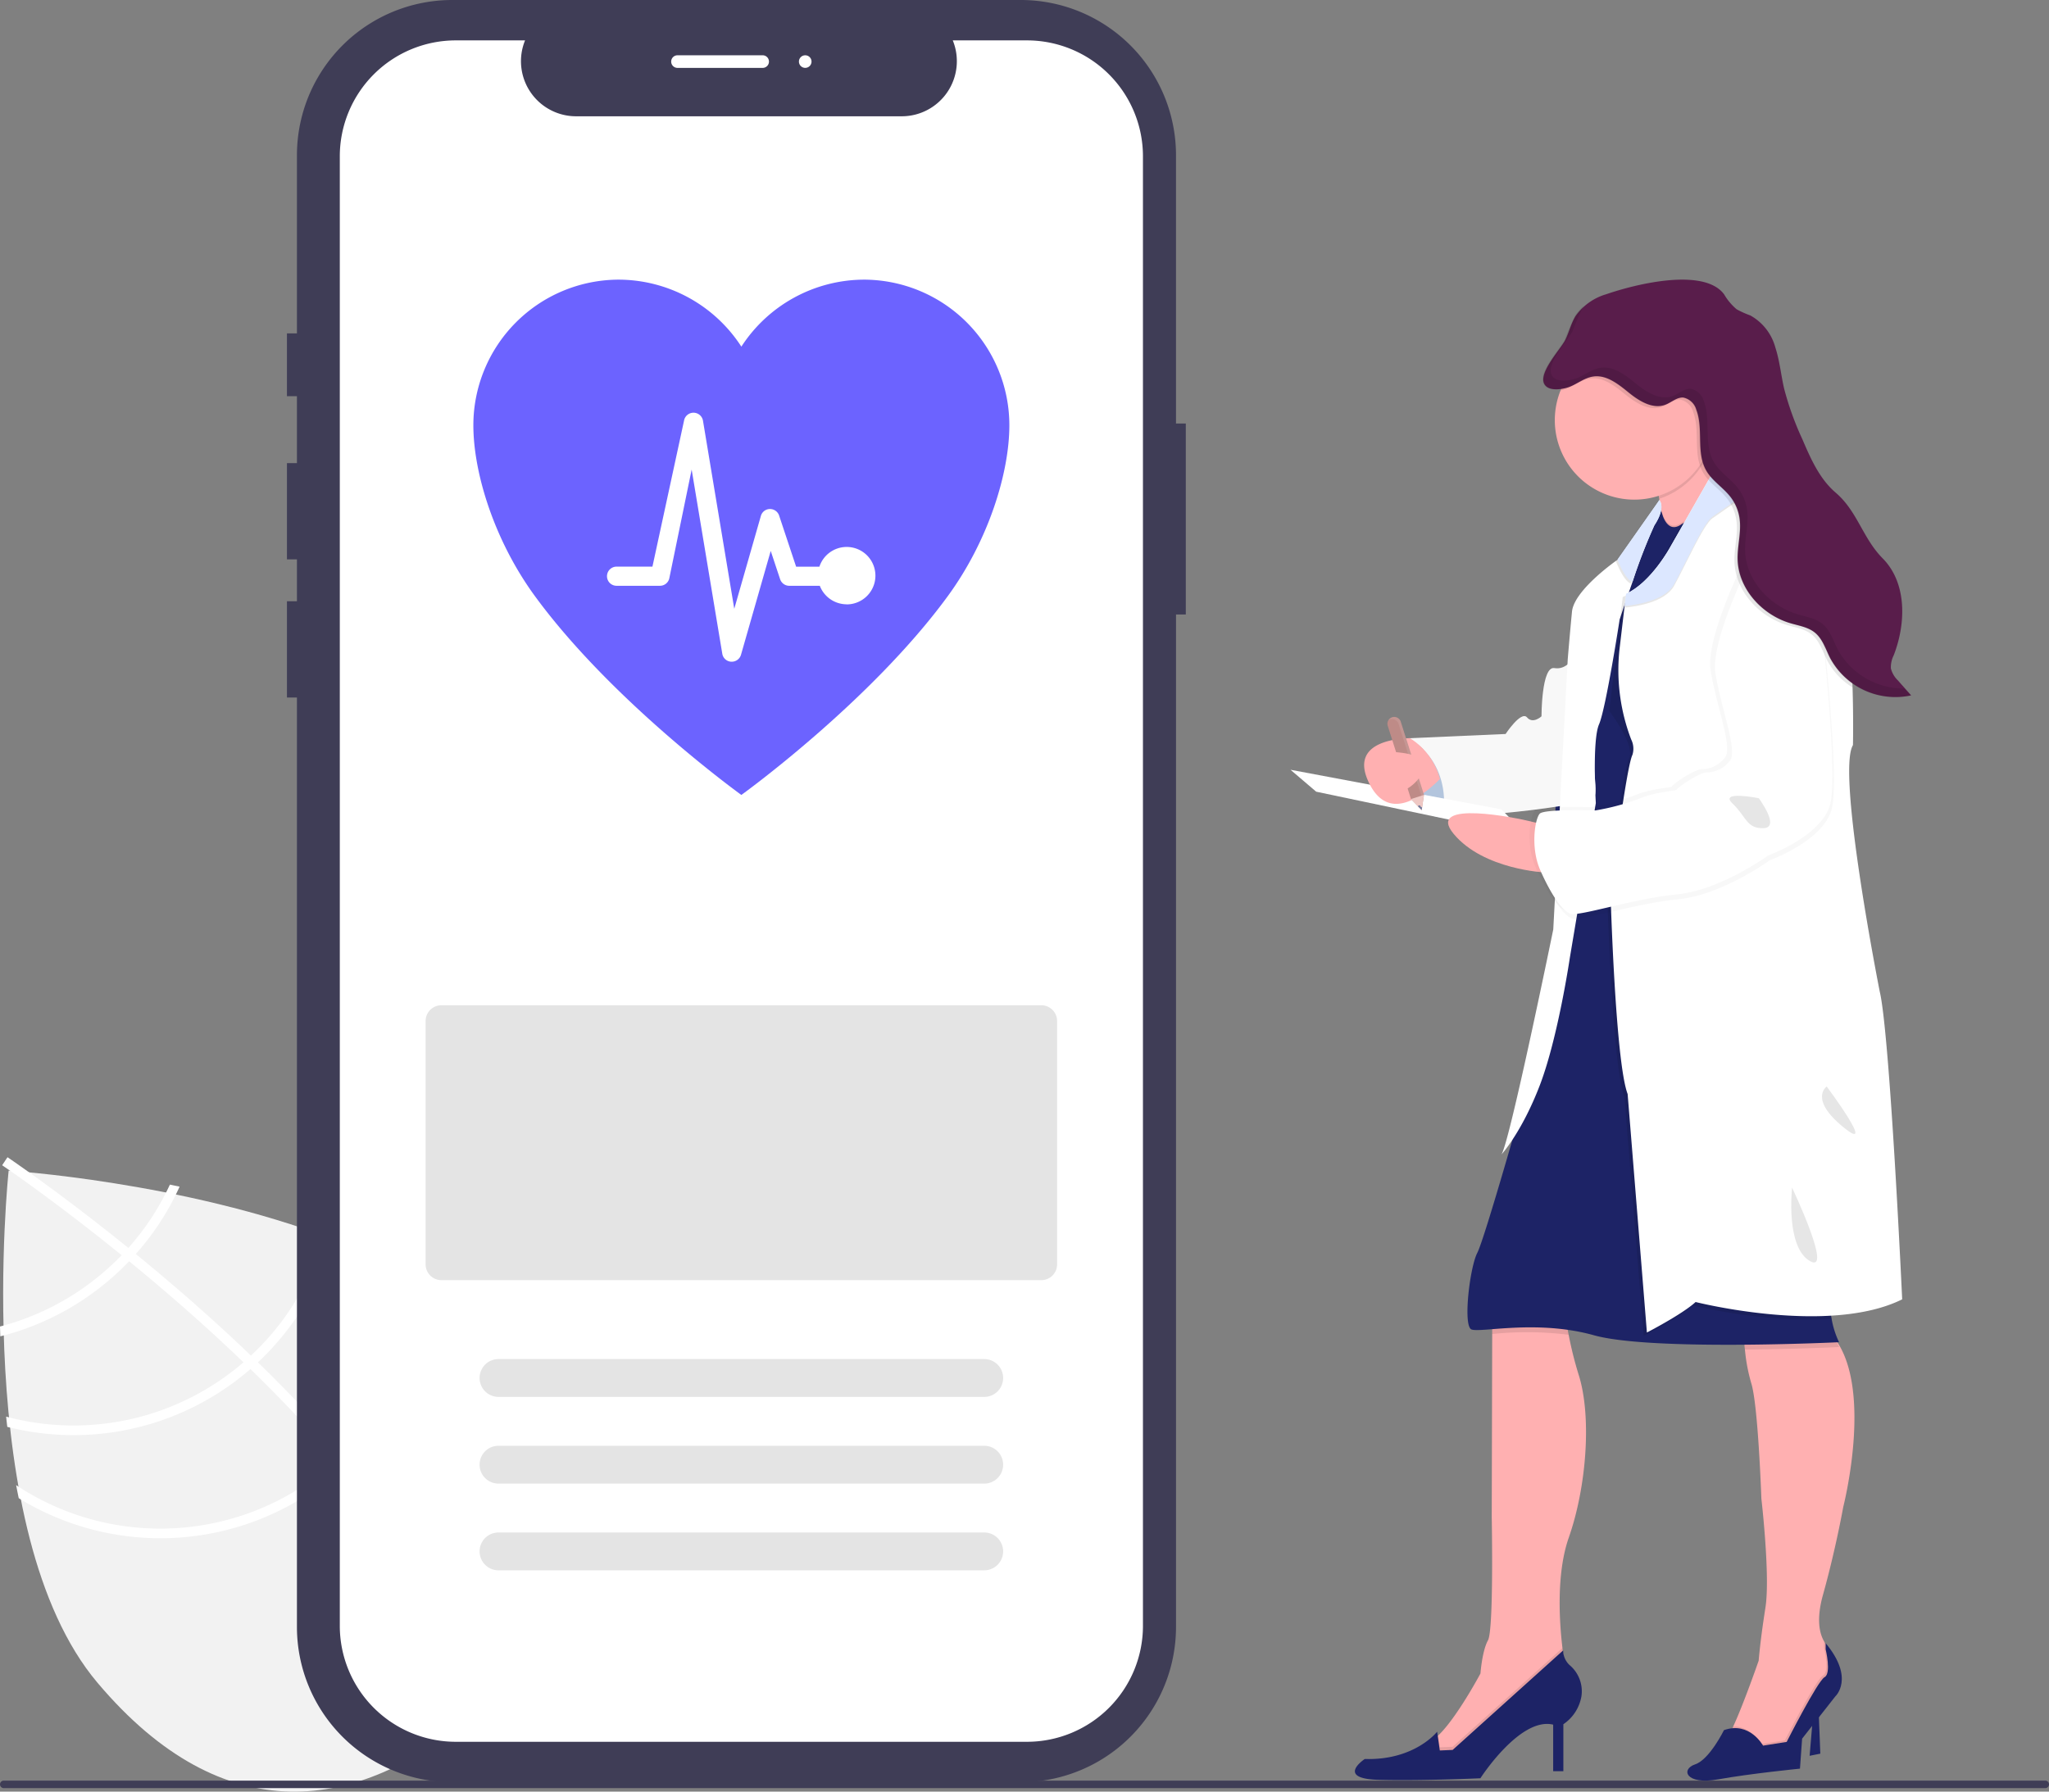 <svg xmlns="http://www.w3.org/2000/svg" width="354" height="309.616" viewBox="0 0 354 309.616">
  <rect x="0" y="0" width="354" height="309.616" fill="#808080" stroke="none"/>
  <g id="Diabetes_Risk_calculator" data-name="Diabetes Risk calculator" transform="translate(0)">
    <path id="Path_192" data-name="Path 192" d="M342.133,552.893l-3.651,28.758-5.372-32.668c-25.818-9.907-56-11.831-56-11.831s-6.662,62.394,15.333,88.483,45.183,22.123,64.315,5.994,26.962-38.313,4.968-64.4C356.826,561.419,349.916,556.709,342.133,552.893Z" transform="translate(-275.616 -334.855)" fill="#f2f2f2"/>
    <path id="Path_193" data-name="Path 193" d="M334.831,584.067l1.084,1.286c12.525,15.012,19.836,28.8,21.813,41.183.032.18.052.359.084.539l-.838.13-.807.114c-1.989-13.494-10.614-27.666-21.536-40.763-.348-.426-.7-.857-1.067-1.279-4.672-5.5-9.716-10.8-14.83-15.77-.392-.388-.8-.777-1.2-1.166-6.784-6.522-13.63-12.447-19.745-17.453-.431-.356-.868-.706-1.3-1.05-10.385-8.43-18.474-14.059-20.278-15.294-.217-.154-.34-.236-.368-.256l.46-.682v-.012l.466-.687c.028.02.442.292,1.189.816,2.806,1.947,10.346,7.3,19.694,14.86.42.343.857.693,1.288,1.049,4.967,4.057,10.392,8.7,15.858,13.76q2.063,1.9,4.02,3.8c.41.384.815.773,1.207,1.161Q328.319,576.406,334.831,584.067Z" transform="translate(-275.472 -332.924)" fill="#fff"/>
    <path id="Path_194" data-name="Path 194" d="M297.343,552.539c-.378.417-.763.839-1.164,1.254A45.934,45.934,0,0,1,292.744,557a44.684,44.684,0,0,1-17.582,9.115c.017.563.034,1.126.05,1.7a46.338,46.338,0,0,0,18.6-9.542,47.522,47.522,0,0,0,3.661-3.435c.4-.41.78-.832,1.153-1.255a45.949,45.949,0,0,0,7.562-11.635q-.853-.179-1.672-.355a44.53,44.53,0,0,1-7.178,10.941Z" transform="translate(-275.162 -336.879)" fill="#fff"/>
    <path id="Path_195" data-name="Path 195" d="M319.391,577.47q-.627.594-1.286,1.149c-.128.119-.268.237-.4.35a44.92,44.92,0,0,1-40.6,9.04c.062.59.124,1.181.2,1.772a46.589,46.589,0,0,0,41.479-9.538c.178-.15.356-.3.529-.457.44-.382.869-.765,1.292-1.154A46.342,46.342,0,0,0,333.892,556.1c-.52-.2-1.041-.408-1.567-.606A44.612,44.612,0,0,1,319.391,577.47Z" transform="translate(-276.044 -343.202)" fill="#fff"/>
    <path id="Path_196" data-name="Path 196" d="M336.846,600.888c-.413.414-.838.815-1.267,1.21-.461.422-.928.837-1.406,1.239a45.042,45.042,0,0,1-53.9,3.056c.148.757.291,1.508.452,2.254a46.692,46.692,0,0,0,54.524-4.037c.477-.4.95-.811,1.4-1.234.441-.394.865-.795,1.284-1.2a46.555,46.555,0,0,0,13.825-31.27c-.531-.358-1.075-.694-1.625-1.037a44.9,44.9,0,0,1-13.284,31.02Z" transform="translate(-277.487 -349.745)" fill="#fff"/>
    <path id="Path_197" data-name="Path 197" d="M519.743,239.078V192.72a26.83,26.83,0,0,0-26.83-26.83H394.7a26.83,26.83,0,0,0-26.831,26.83v30.787h-1.726v10.848h1.726v11.571h-1.726V262.56h1.726v7.232h-1.726v16.633h1.726V447.04a26.83,26.83,0,0,0,26.83,26.83h98.214a26.83,26.83,0,0,0,26.831-26.83V272.076h1.692v-33Z" transform="translate(-316.568 -165.89)" fill="#3f3d56"/>
    <path id="Path_198" data-name="Path 198" d="M501.62,178.7H488.8a9.519,9.519,0,0,1-8.814,13.115H423.72a9.519,9.519,0,0,1-8.814-13.115H402.932A20.037,20.037,0,0,0,382.9,198.737V452.684a20.037,20.037,0,0,0,20.037,20.037H501.62a20.037,20.037,0,0,0,20.037-20.037h0V198.737A20.037,20.037,0,0,0,501.62,178.7Z" transform="translate(-324.193 -171.72)" fill="#fff"/>
    <path id="Path_203" data-name="Path 203" d="M516.488,532.212H412.836a2.728,2.728,0,0,1-2.724-2.724V487.431a2.728,2.728,0,0,1,2.724-2.724H516.488a2.728,2.728,0,0,1,2.724,2.724v42.057A2.727,2.727,0,0,1,516.488,532.212Z" transform="translate(-336.58 -310.987)" fill="#e4e4e4"/>
    <path id="Path_204" data-name="Path 204" d="M514.407,603.457H430.495a3.269,3.269,0,0,1,0-6.539h83.913a3.269,3.269,0,1,1,0,6.539Z" transform="translate(-344.368 -362.056)" fill="#e4e4e4"/>
    <path id="Path_205" data-name="Path 205" d="M514.407,630.957H430.495a3.269,3.269,0,0,1,0-6.539h83.913a3.269,3.269,0,0,1,0,6.539Z" transform="translate(-344.368 -374.572)" fill="#e4e4e4"/>
    <path id="Path_206" data-name="Path 206" d="M514.407,658.457H430.495a3.269,3.269,0,0,1,0-6.539h83.913a3.269,3.269,0,1,1,0,6.539Z" transform="translate(-344.368 -387.087)" fill="#e4e4e4"/>
    <path id="Path_214" data-name="Path 214" d="M593.233,362.657" transform="translate(-419.92 -255.441)" fill="#6c63ff"/>
    <path id="Path_223" data-name="Path 223" d="M628.514,731.915h-352.7a.649.649,0,0,1,0-1.3h352.7a.649.649,0,1,1,0,1.3Z" transform="translate(-275.162 -422.904)" fill="#3f3d56"/>
    <path id="Path_224" data-name="Path 224" d="M503.777,185.6H489.065a1.09,1.09,0,1,1,0-2.18h14.712a1.09,1.09,0,0,1,0,2.18Z" transform="translate(-372.016 -173.867)" fill="#fff"/>
    <circle id="Ellipse_42" data-name="Ellipse 42" cx="1.09" cy="1.09" r="1.09" transform="translate(138.027 9.551)" fill="#fff"/>
    <path id="Path_225" data-name="Path 225" d="M592.263,110.05h-.222a25.331,25.331,0,0,0-21.148,11.576,25.33,25.33,0,0,0-21.148-11.576h-.222a25.173,25.173,0,0,0-24.933,25.158c0,8.236,3.607,19.922,10.641,29.538,13.4,18.323,35.662,34.353,35.662,34.353s22.262-16.028,35.659-34.353c7.036-9.616,10.641-21.3,10.641-29.538a25.173,25.173,0,0,0-24.93-25.158Zm-3.178,56.105a4.99,4.99,0,0,1-4.641-3.2h-5.283a1.67,1.67,0,0,1-1.573-1.137l-1.623-4.889-5.135,17.944a1.661,1.661,0,0,1-1.593,1.2h-.1a1.641,1.641,0,0,1-1.54-1.374l-5.292-31.83L558.434,161.7a1.65,1.65,0,0,1-1.6,1.253H549.39a1.655,1.655,0,1,1,0-3.308h6.139l5.479-25.324a1.661,1.661,0,0,1,3.258.136l5.4,32.47,4.6-16.054a1.629,1.629,0,0,1,1.549-1.185h.033a1.652,1.652,0,0,1,1.57,1.137l2.935,8.828h4.022a4.963,4.963,0,1,1,4.715,6.515Z" transform="translate(-442.809 -61.723)" fill="#6c63ff"/>
    <g id="undraw_medicine_b-1-ol" transform="translate(222.957 48.327)">
      <rect id="Rectangle_85" data-name="Rectangle 85" width="13.171" height="13.171" transform="translate(49.433 67.025)" fill="#6c63ff" opacity="0.1"/>
      <rect id="Rectangle_87" data-name="Rectangle 87" width="13.171" height="13.171" transform="translate(49.433 99.513)" fill="#6c63ff" opacity="0.1"/>
      <rect id="Rectangle_89" data-name="Rectangle 89" width="13.171" height="13.171" transform="translate(49.433 131.995)" fill="#6c63ff" opacity="0.1"/>
      <rect id="Rectangle_91" data-name="Rectangle 91" width="13.171" height="13.171" transform="translate(49.433 164.483)" fill="#6c63ff" opacity="0.1"/>
      <path id="Path_146" data-name="Path 146" d="M971.871,742.456l-.551,6.562,1.848-.37-.278-7.118Z" transform="translate(-881.633 -493.923)" fill="#1d2366"/>
      <path id="Path_147" data-name="Path 147" d="M899.51,689.336c-2.228,6.345-1.6,14.908-1.1,19.066.185,1.538.357,2.473.357,2.473s-3.33,7.586-3.608,7.873-9.8,6.1-9.8,6.1l-6.655,3.885s-6.752-2.959-3.515-3.978a4.914,4.914,0,0,0,1.746-1.19c3.242-3.08,7.313-10.735,7.313-10.735s.278-3.886,1.3-5.733.648-21.266.648-21.266l.079-31.654V650.05l12.666.093a28.662,28.662,0,0,0,.547,4.168,63.7,63.7,0,0,0,1.764,7.021C903.483,668.551,902.557,680.643,899.51,689.336Z" transform="translate(-851.429 -471.961)" fill="#ffb0b1"/>
      <path id="Path_148" data-name="Path 148" d="M898.769,778.534s-3.33,7.586-3.608,7.873-9.8,6.1-9.8,6.1l-6.655,3.886s-6.752-2.959-3.515-3.978a4.914,4.914,0,0,0,1.746-1.19l.287,2.024,2.218-.093,18.988-17.084C898.6,777.6,898.769,778.534,898.769,778.534Z" transform="translate(-851.429 -539.619)" opacity="0.1"/>
      <path id="Path_149" data-name="Path 149" d="M884.9,777l-19.094,17.2-2.218.093-.463-3.242s-3.881,4.992-12.5,4.714c0,0-5.178,3.422,2.5,3.608s17.473-.278,17.473-.278,6.845-10.652,12.574-9.262v8.044h1.76v-8.118a7.312,7.312,0,0,0,3.121-4.816A5.9,5.9,0,0,0,886,779.533,3.487,3.487,0,0,1,884.9,777Z" transform="translate(-837.792 -540.119)" fill="#1d2366"/>
      <path id="Path_150" data-name="Path 150" d="M1003.613,698.828c-1.232,4.4-.56,6.877.283,8.206v.028a15.169,15.169,0,0,1,2.214,5.4l.074.417L997.5,725.55l-4.714,1.852s-7.581-2.589-6.2-3.33a7.1,7.1,0,0,0,1.51-2.473c1.852-4.006,4.409-11.4,4.409-11.4v-.06c.269-3.052.695-6.095,1.167-9.123.848-5.451-.709-18.83-.709-18.83s-.556-16.269-1.76-19.969a30.537,30.537,0,0,1-1.079-5.761c-.25-2.316-.306-4.224-.306-4.224s4.992-6.947,14.144.556a10.068,10.068,0,0,1,1.913,2.075c6.321,8.994,1.232,28.806,1.232,28.806S1005.831,690.877,1003.613,698.828Z" transform="translate(-911.615 -471.561)" fill="#ffb0b1"/>
      <path id="Path_151" data-name="Path 151" d="M1006.213,779.68l-8.688,12.666-4.715,1.852s-7.581-2.589-6.2-3.33a7.1,7.1,0,0,0,1.51-2.473c3.209-.028,4.872,3.029,4.872,3.029l4.066-.648s5.363-10.54,6.567-11.184.185-4.812.185-4.812v-1.06c.032.037.06.079.1.116v.028a15.164,15.164,0,0,1,2.214,5.4Z" transform="translate(-911.631 -538.357)" opacity="0.1"/>
      <path id="Path_152" data-name="Path 152" d="M986.028,792.009s-2.315-4.251-6.752-2.681c0,0-2.5,5.094-4.992,5.919s-1.663,3.6,3.978,2.589,14.143-1.852,14.143-1.852l.371-5.182,5.733-7.3s3.418-3.1-1.667-9.2v1.06s1.019,4.168-.185,4.812-6.548,11.189-6.548,11.189Z" transform="translate(-904.386 -538.669)" fill="#1d2366"/>
      <path id="Path_153" data-name="Path 153" d="M912.82,650.123a28.688,28.688,0,0,0,.547,4.168,58.1,58.1,0,0,0-13.227-.134V650.03Z" transform="translate(-865.295 -471.95)" opacity="0.1"/>
      <path id="Path_154" data-name="Path 154" d="M1010.352,656.013s-7.41.361-16.246.435c-.25-2.316-.306-4.224-.306-4.224s4.992-6.947,14.144.556a10.065,10.065,0,0,1,1.913,2.075,11.307,11.307,0,0,0,.5,1.158Z" transform="translate(-915.58 -471.556)" opacity="0.1"/>
      <path id="Path_155" data-name="Path 155" d="M955.112,561.135s-32.455,1.57-42.347-1.2-19.7-.37-21.174-1.014-.278-10.726,1.019-13.222,8.41-27.741,8.41-27.741l6.845-35.687,7.211-1.987.509-.144,12.564-3.464,9.207-2.543s18.307,71.472,16.737,76.743a13.5,13.5,0,0,0-.269,6.2A15.478,15.478,0,0,0,955.112,561.135Z" transform="translate(-860.34 -377.512)" fill="#1d2366"/>
      <path id="Path_156" data-name="Path 156" d="M872.045,439s-6.484,6.947-1.575,10.818,8.137.371,8.137.371Z" transform="translate(-848.38 -358.651)" fill="#c7daf5"/>
      <path id="Path_157" data-name="Path 157" d="M872.045,439s-6.484,6.947-1.575,10.818,8.137.371,8.137.371Z" transform="translate(-848.38 -358.651)" opacity="0.1"/>
      <path id="Path_158" data-name="Path 158" d="M973.03,325.7s-.76.723-1.9,1.788c-1.63,1.524-4.043,3.751-6.183,5.618-2.964,2.58-5.409,4.474-4.534,2.857s.709-4.432.273-7.067c-.032-.176-.06-.352-.093-.523a48.547,48.547,0,0,0-1.431-5.724,99.034,99.034,0,0,1,7.438-8.628c.986-.926,1.676-1.306,1.718-.662a21.52,21.52,0,0,0,1.5,4.807c.023.065.046.125.074.19.537,1.389,1.144,2.816,1.676,4.048C972.382,324.293,973.03,325.7,973.03,325.7Z" transform="translate(-896.982 -291.024)" fill="#ffb0b1"/>
      <path id="Path_159" data-name="Path 159" d="M969.89,318.362a13.746,13.746,0,0,1-9.207,10.54,48.209,48.209,0,0,0-1.524-6.247s9.017-11.647,9.156-9.29A22.034,22.034,0,0,0,969.89,318.362Z" transform="translate(-896.982 -291.03)" opacity="0.1"/>
      <path id="Path_160" data-name="Path 160" d="M940.409,352.094l1.167-1.644s.773,4.715,3.617,2.635,2.982,15.649,2.982,15.649l-3.052,45.631-22.053-1.32L923.7,391l2.5-11.115,6.173-16.158,3.672-5.34Z" transform="translate(-877.606 -311.11)" opacity="0.1"/>
      <path id="Path_161" data-name="Path 161" d="M948.192,369.317l-2.779,41.259-.292,4.372-12.3-.736-.463-.028-9.262-.556.625-22.053,2.5-11.115,6.173-16.158,3.672-5.34,4.372-6.312,1.167-1.639s.773,4.715,3.617,2.635l.06-.042h0C948.062,351.844,948.192,369.317,948.192,369.317Z" transform="translate(-877.622 -311.41)" fill="#1d2366"/>
      <path id="Path_162" data-name="Path 162" d="M897.379,406.26s-1.107,2.316-3.33,1.94-2.218,8.336-2.218,8.336-1.477,1.389-2.5.185-3.7,2.867-3.7,2.867l-16.83.741s7.489,3.422,6.021,13.778c0,0,25.425-1.575,26.258-3.978S897.379,406.26,897.379,406.26Z" transform="translate(-848.469 -341.073)" fill="#fff"/>
      <path id="Path_163" data-name="Path 163" d="M897.379,406.26s-1.107,2.316-3.33,1.94-2.218,8.336-2.218,8.336-1.477,1.389-2.5.185-3.7,2.867-3.7,2.867l-16.83.741s7.489,3.422,6.021,13.778c0,0,25.425-1.575,26.258-3.978S897.379,406.26,897.379,406.26Z" transform="translate(-848.469 -341.073)" opacity="0.03"/>
      <path id="Path_164" data-name="Path 164" d="M777.66,389.76l4.437,3.788,36.521,7.674-4.529-4.622Z" transform="translate(-777.66 -305.062)" fill="#fff"/>
      <path id="Path_165" data-name="Path 165" d="M930.009,352.13a93.412,93.412,0,0,0-3.793,9.809c-1.209,3.45-2.218,6.484-2.218,6.484s-2.357,15.348-3.561,18.122-.551,13.592-.551,13.592L915.4,426.854s-2.033,13.778-5.173,22.007c-3.1,8.1-6.548,11.9-6.655,12.018,1.389-1.88,8.961-38.9,8.961-38.9l2.5-46.691s.366-4.437.736-8.23,7.873-8.971,7.873-8.971l7.234-10.286C931.6,348.773,931.116,350.468,930.009,352.13Z" transform="translate(-867.137 -309.687)" fill="#fff"/>
      <path id="Path_166" data-name="Path 166" d="M900.475,474.847s-10.652-.463-15.811-6.66,11.925-2.473,11.925-2.473l4.441,1.019Z" transform="translate(-856.466 -372.398)" fill="#ffb0b1"/>
      <path id="Path_167" data-name="Path 167" d="M982.107,487.688a13.5,13.5,0,0,0-.269,6.2c-11.62.824-24.049-2.316-24.049-2.316-2.316,2.13-8.415,5.27-8.415,5.27l-3.325-41.217c-2.126-5.557-2.959-34.673-2.959-34.673s.19-1.524.463-3.807a.438.438,0,0,1,.023-.171c.829-6.377,2.473-18.349,3.279-19.965,1.112-2.223-3.418-8.137-3.418-8.137L945.5,371.3l.25-2.121c4.344-1.94,7.674-8.137,7.674-8.137l2.556-4.478h0c2.779-1.783,2.922,15.69,2.922,15.69l-2.779,41.259,9.207-2.543S983.677,482.418,982.107,487.688Z" transform="translate(-888.355 -314.323)" opacity="0.1"/>
      <path id="Path_168" data-name="Path 168" d="M994.677,477.74c-12.666,6.289-35.688.463-35.688.463-2.316,2.13-8.415,5.27-8.415,5.27l-3.33-41.217c-2.121-5.557-2.955-34.673-2.955-34.673s2.677-21.725,3.788-23.943a3.567,3.567,0,0,0-.218-2.649,33.52,33.52,0,0,1-2.029-15.51l.889-7.553.245-2.116c4.349-1.945,7.678-8.142,7.678-8.142l2.316-4.057,4.261-7.475,2.019-3.538.343.31,2.617,2.371,2.779,2.316c3.626,3.057,9.892,8.438,13.125,11.731,2.844,2.9,3.742,14.176,4,22.665.171,5.59.07,9.971.07,9.971-2.867,4.719,4.631,42.607,4.631,42.607C992.551,431.892,994.677,477.74,994.677,477.74Z" transform="translate(-888.999 -301.526)" fill="#fff"/>
      <path id="Path_169" data-name="Path 169" d="M955.407,364.183s-8.693,16.547-7.683,22.836,3.881,13.407,2.5,15.07a5.117,5.117,0,0,1-4.071,2.033c-1.389.093-5.094,2.681-5.094,2.959s-3.422.278-6.484,1.575a40.368,40.368,0,0,1-7.581,2.033s-8.8-.278-9.619.556-1.663,5.821.093,9.8,3.7,6.947,5.178,7.488,10.818-2.589,18.4-3.33,15.811-6.748,15.811-6.748,9.063-3.242,10.652-8.693-1.94-35.41-1.94-35.41S962.9,360.39,955.407,364.183Z" transform="translate(-874.043 -318.132)" opacity="0.03"/>
      <path id="Path_170" data-name="Path 170" d="M953.023,361.184s-8.693,16.552-7.674,22.836,3.881,13.407,2.492,15.074a5.094,5.094,0,0,1-4.066,2.033c-1.389.093-5.094,2.681-5.094,2.959s-3.422.278-6.484,1.57a40.768,40.768,0,0,1-7.581,2.033s-8.8-.278-9.614.556-1.667,5.826.093,9.8,3.7,6.947,5.178,7.489,10.818-2.589,18.4-3.325,15.811-6.752,15.811-6.752,9.058-3.242,10.628-8.688-1.94-35.414-1.94-35.414S960.511,357.4,953.023,361.184Z" transform="translate(-872.77 -316.523)" opacity="0.03"/>
      <path id="Path_171" data-name="Path 171" d="M954.828,362.39s-8.693,16.552-7.674,22.836,3.881,13.407,2.5,15.07a5.094,5.094,0,0,1-4.071,2.038c-1.389.093-5.094,2.681-5.094,2.955s-3.418.278-6.484,1.575a40.464,40.464,0,0,1-7.581,2.033s-8.8-.278-9.619.556-1.663,5.826.093,9.8,3.7,6.947,5.178,7.489,10.818-2.589,18.4-3.33,15.811-6.748,15.811-6.748,9.063-3.242,10.652-8.693-1.917-35.41-1.917-35.41S962.312,358.62,954.828,362.39Z" transform="translate(-873.737 -317.173)" fill="#fff"/>
      <path id="Path_172" data-name="Path 172" d="M993.747,458.521s-6.947-1.389-4.529.926,2.4,4.344,5.363,4.251S993.747,458.521,993.747,458.521Z" transform="translate(-912.846 -368.91)" opacity="0.1"/>
      <path id="Path_173" data-name="Path 173" d="M1023.989,566.58s-3.14,2.126,2.867,7.025S1023.989,566.58,1023.989,566.58Z" transform="translate(-931.348 -427.147)" opacity="0.1"/>
      <path id="Path_174" data-name="Path 174" d="M1011.844,604.31c0,.278-1.111,10.189,3.047,12.666S1011.844,604.31,1011.844,604.31Z" transform="translate(-925.195 -447.404)" opacity="0.1"/>
      <path id="Path_175" data-name="Path 175" d="M860.27,436.59c-3.353.116-10.6,1.139-6.84,8.146,3.321,6.2,8.9,2.056,12.041-1.088a11.833,11.833,0,0,0-5.2-7.058Z" transform="translate(-839.652 -357.357)" fill="#ffb0b1"/>
      <path id="Path_176" data-name="Path 176" d="M881.39,451Z" transform="translate(-855.229 -365.094)" fill="#ffb0b1"/>
      <path id="Path_177" data-name="Path 177" d="M880.74,451.544l.139-.144Z" transform="translate(-854.88 -365.308)" fill="#ffb0b1"/>
      <path id="Path_178" data-name="Path 178" d="M971.8,338.2c-3.557,2.431-6.539,4.483-7.123,4.909-1.593,1.181-4.631,8.114-6.59,11.652-1.561,2.848-6.632,3.58-8.544,3.76l.246-2.116c4.349-1.945,7.678-8.142,7.678-8.142l8.6-15.07,2.959,2.691Z" transform="translate(-891.817 -301.843)" opacity="0.1"/>
      <path id="Path_179" data-name="Path 179" d="M971.8,337.6c-3.557,2.431-6.539,4.483-7.123,4.914-1.593,1.176-4.631,8.109-6.59,11.647-1.561,2.848-6.632,3.58-8.544,3.76l.246-2.116c4.349-1.945,7.678-8.142,7.678-8.142l8.6-15.07,2.959,2.681S970.13,336.188,971.8,337.6Z" transform="translate(-891.817 -301.521)" fill="#dce7ff"/>
      <path id="Path_180" data-name="Path 180" d="M950.97,302a13.736,13.736,0,1,1-11.677-13.578A13.713,13.713,0,0,1,950.97,302Z" transform="translate(-877.835 -277.722)" fill="#ffb0b1"/>
      <path id="Path_181" data-name="Path 181" d="M976.1,348.193a12.207,12.207,0,0,1-4.432-4.761c-.773-1.528-1.287-3.293-2.607-4.376-1.19-.973-2.779-1.209-4.261-1.644-4.872-1.44-8.957-5.886-9.109-10.962-.074-2.39.671-4.775.333-7.141a7.909,7.909,0,0,0-1.547-3.682,12.684,12.684,0,0,0-1.338-1.44c-.648-.611-1.329-1.2-1.922-1.852a7.192,7.192,0,0,1-.973-1.32,6.346,6.346,0,0,1-.533-1.227c-.926-2.834-.083-6.2-1.1-9.063l-.056-.157a2.948,2.948,0,0,0-2.255-2.116c-1.088-.079-2.019.824-3.057,1.227-2.172.843-4.515-.593-6.326-2.056s-3.853-3.135-6.155-2.811c-1.524.218-2.728,1.255-4.131,1.792a5.788,5.788,0,0,1-.977.282A13.731,13.731,0,0,1,952.126,302a13.586,13.586,0,0,1-.3,2.867c.023.065.046.125.074.19.537,1.389,1.144,2.816,1.676,4.048l2.617,2.371,2.779,2.316c3.626,3.057,9.892,8.438,13.125,11.731C974.939,328.432,975.828,339.7,976.1,348.193Z" transform="translate(-878.991 -277.722)" opacity="0.1"/>
      <path id="Path_182" data-name="Path 182" d="M923,275.922c.662-1.348.991-2.857,1.783-4.136a9.853,9.853,0,0,1,5.275-3.756c5.442-1.876,16.941-4.6,20.377,0a10.024,10.024,0,0,0,2.172,2.593,16.124,16.124,0,0,0,2.357,1.061,9.009,9.009,0,0,1,4.335,5.557c.746,2.288.968,4.742,1.514,7.1a52.217,52.217,0,0,0,3.149,8.739c1.44,3.362,2.969,6.849,5.747,9.225,3.793,3.242,4.631,7.831,8.151,11.388,4.168,4.224,4.034,11.193,1.885,16.728a4.591,4.591,0,0,0-.491,2.26,4.43,4.43,0,0,0,1.227,2.093l2.279,2.57a12.812,12.812,0,0,1-14-6.456c-.773-1.528-1.288-3.288-2.612-4.376-1.186-.973-2.779-1.2-4.256-1.639-4.872-1.445-8.957-5.9-9.109-10.971-.074-2.385.672-4.77.333-7.132a7.874,7.874,0,0,0-1.551-3.7c-1.273-1.663-3.2-2.779-4.233-4.631-1.755-3.1-.421-7.123-1.686-10.448a2.955,2.955,0,0,0-2.255-2.116c-1.088-.079-2.019.824-3.061,1.227-2.167.843-4.511-.588-6.322-2.056s-3.853-3.135-6.159-2.807c-1.524.213-2.723,1.25-4.126,1.792-1.037.4-3.14.755-4.048-.12C917.761,282.141,922.2,277.57,923,275.922Z" transform="translate(-875.53 -265.503)" fill="#591d4b"/>
      <path id="Path_183" data-name="Path 183" d="M969.935,334.583c-.778-1.528-1.287-3.288-2.612-4.372-1.186-.973-2.779-1.209-4.261-1.644-4.867-1.44-8.952-5.891-9.109-10.967-.074-2.385.672-4.775.338-7.137a7.919,7.919,0,0,0-1.551-3.682c-1.278-1.663-3.2-2.779-4.233-4.631-1.755-3.094-.421-7.118-1.69-10.448a2.964,2.964,0,0,0-2.251-2.116c-1.084-.083-2.024.829-3.061,1.232-2.167.843-4.515-.593-6.321-2.056s-3.858-3.135-6.159-2.811c-1.524.218-2.728,1.255-4.126,1.792-1.037.4-3.145.76-4.052-.116-1.908-1.852,2.533-6.414,3.33-8.054a44.352,44.352,0,0,1,1.788-4.136c.042-.069.088-.139.134-.208a7.357,7.357,0,0,0-1.524,1.732,45.017,45.017,0,0,0-1.783,4.136c-.8,1.639-5.242,6.215-3.33,8.054.926.88,3.01.519,4.048.12,1.389-.542,2.6-1.579,4.126-1.792,2.316-.329,4.353,1.343,6.159,2.806s4.168,2.9,6.326,2.056c1.037-.4,1.945-1.311,3.057-1.227a2.949,2.949,0,0,1,2.255,2.116c1.264,3.325-.07,7.35,1.686,10.448,1.037,1.82,2.959,2.959,4.233,4.631a7.873,7.873,0,0,1,1.552,3.7c.338,2.362-.408,4.747-.333,7.132.153,5.094,4.237,9.526,9.109,10.971,1.468.435,3.07.667,4.256,1.639,1.329,1.088,1.852,2.848,2.612,4.376a12.812,12.812,0,0,0,14,6.456l-1.074-1.213A12.951,12.951,0,0,1,969.935,334.583Z" transform="translate(-875.414 -270.725)" opacity="0.1"/>
      <path id="Path_184" data-name="Path 184" d="M952.662,352.676a93.429,93.429,0,0,0-3.793,9.809c-1.357-.528-2.589-3.895-2.589-3.895l7.234-10.29C954.255,349.319,953.769,351.009,952.662,352.676Z" transform="translate(-890.067 -309.956)" opacity="0.1"/>
      <path id="Path_185" data-name="Path 185" d="M953.262,352.082a93.448,93.448,0,0,0-3.793,9.809c-1.357-.523-2.589-3.895-2.589-3.895l7.234-10.286C954.855,348.724,954.369,350.419,953.262,352.082Z" transform="translate(-890.389 -309.639)" fill="#dce7ff"/>
      <path id="Path_186" data-name="Path 186" d="M865.125,442.861l-4.011-12.648a1.181,1.181,0,0,1,.769-1.487h0a1.186,1.186,0,0,1,1.482.769l4.011,12.634-.4,2.644Z" transform="translate(-844.313 -353.107)" fill="#be8b87"/>
      <path id="Path_187" data-name="Path 187" d="M861.715,429.124h0a1.186,1.186,0,0,1,1.487.769l4.011,12.634-.3,1.982.292.306.4-2.644-4.034-12.634a1.186,1.186,0,0,0-1.482-.769h0a1.186,1.186,0,0,0-.616.463A1.613,1.613,0,0,1,861.715,429.124Z" transform="translate(-844.534 -353.128)" fill="#fff" opacity="0.1"/>
      <path id="Path_188" data-name="Path 188" d="M822.6,399.853l2.251-.713-.329,2.167-.07.477-.658-.685Z" transform="translate(-801.788 -310.098)" fill="#efc8c4"/>
      <path id="Path_189" data-name="Path 189" d="M872.42,461.824a.463.463,0,0,1,.143-.12.2.2,0,0,1,.218,0,.573.573,0,0,1,.079.125.4.4,0,0,0,.287.19l-.069.463Z" transform="translate(-850.413 -370.823)" fill="#727a9c"/>
      <path id="Path_190" data-name="Path 190" d="M861.13,441.7s8.044-.046,6.15,3.376a7.235,7.235,0,0,1-4.853,3.835Z" transform="translate(-844.351 -360.101)" fill="#ffb0b1"/>
    </g>
  </g>
</svg>
